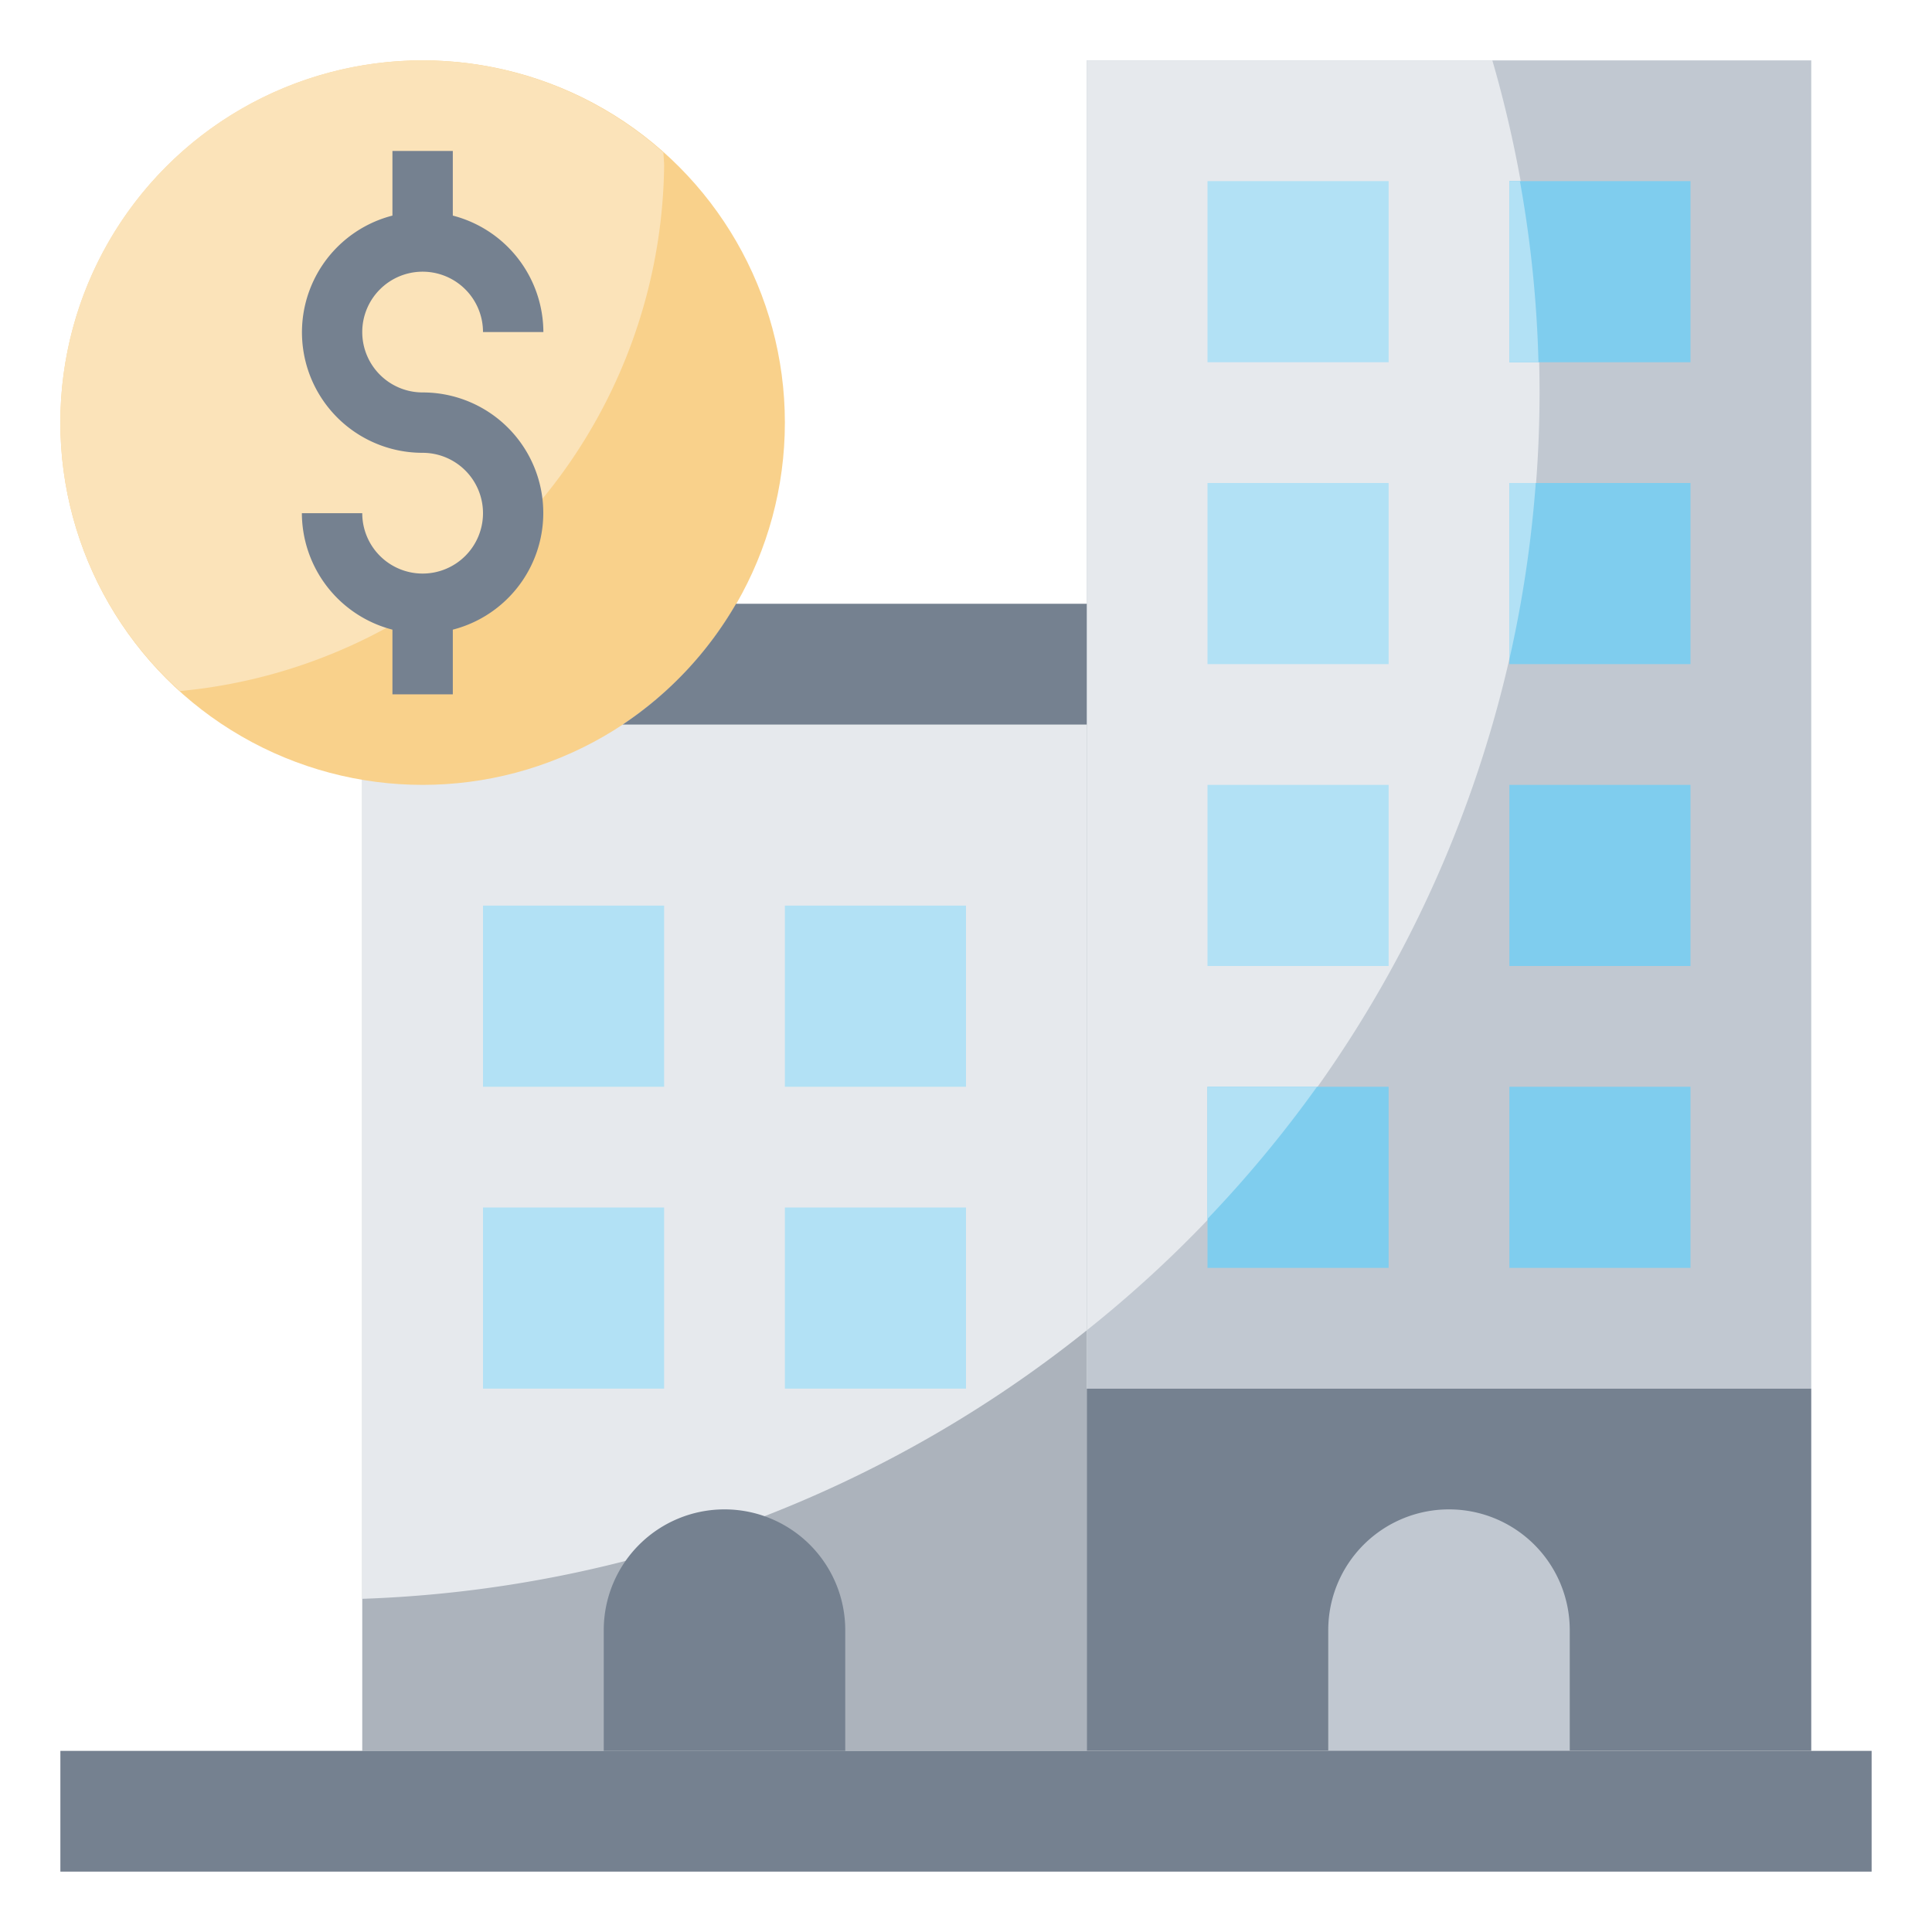 <?xml version="1.0" ?><svg viewBox="0 0 64 64" xmlns="http://www.w3.org/2000/svg"><defs><style>.cls-1{fill:#c1c8d1;}.cls-2{fill:#e6e9ed;}.cls-3{fill:#7fcdee;}.cls-4{fill:#b2e1f5;}.cls-5{fill:#acb3bc;}.cls-6{fill:#758190;}.cls-7{fill:#f9d18b;}.cls-8{fill:#fbe3b9;}</style></defs><title/><g data-name="Layer 14" id="Layer_14"><rect class="cls-1" height="44" width="24" x="36" y="2"/><path class="cls-2" d="M36,44.069A39.733,39.733,0,0,0,51,13,39.525,39.525,0,0,0,49.436,2H36Z"/><rect class="cls-3" height="6" width="6" x="40" y="36"/><path class="cls-4" d="M43.628,36H40v4.376A40.185,40.185,0,0,0,43.628,36Z"/><rect class="cls-5" height="34" width="24" x="12" y="24"/><path class="cls-2" d="M12,52.963a40.609,40.609,0,0,0,24-8.894V24H12Z"/><rect class="cls-3" height="6" width="6" x="50" y="36"/><rect class="cls-3" height="6" width="6" x="50" y="26"/><rect class="cls-3" height="6" width="6" x="50" y="16"/><rect class="cls-3" height="6" width="6" x="50" y="6"/><rect class="cls-4" height="6" width="6" x="40" y="6"/><rect class="cls-4" height="6" width="6" x="40" y="16"/><rect class="cls-4" height="6" width="6" x="40" y="26"/><rect class="cls-4" height="6" width="6" x="26" y="40"/><rect class="cls-4" height="6" width="6" x="16" y="40"/><rect class="cls-4" height="6" width="6" x="16" y="30"/><rect class="cls-4" height="6" width="6" x="26" y="30"/><rect class="cls-6" height="12" width="24" x="36" y="46"/><path class="cls-1" d="M44,58V54a4,4,0,0,1,4-4h0a4,4,0,0,1,4,4v4Z"/><path class="cls-6" d="M20,58V54a4,4,0,0,1,4-4h0a4,4,0,0,1,4,4v4Z"/><rect class="cls-6" height="4" width="60" x="2" y="58"/><circle class="cls-7" cx="14" cy="14" r="12"/><path class="cls-6" d="M24.382,20a12.056,12.056,0,0,1-3.754,4H36V20Z"/><path class="cls-8" d="M2,14a11.955,11.955,0,0,0,3.962,8.892A17.688,17.688,0,0,0,22,5.5c0-.151-.019-.3-.023-.447A11.986,11.986,0,0,0,2,14Z"/><path class="cls-6" d="M14,13a2,2,0,1,1,2-2h2a4,4,0,0,0-3-3.858V5H13V7.142A3.992,3.992,0,0,0,14,15a2,2,0,1,1-2,2H10a4,4,0,0,0,3,3.858V23h2V20.858A3.992,3.992,0,0,0,14,13Z"/><path class="cls-4" d="M50.874,16H50v5.838A39.5,39.5,0,0,0,50.874,16Z"/><path class="cls-4" d="M50.349,6H50v6h.964A39.375,39.375,0,0,0,50.349,6Z"/></g></svg>